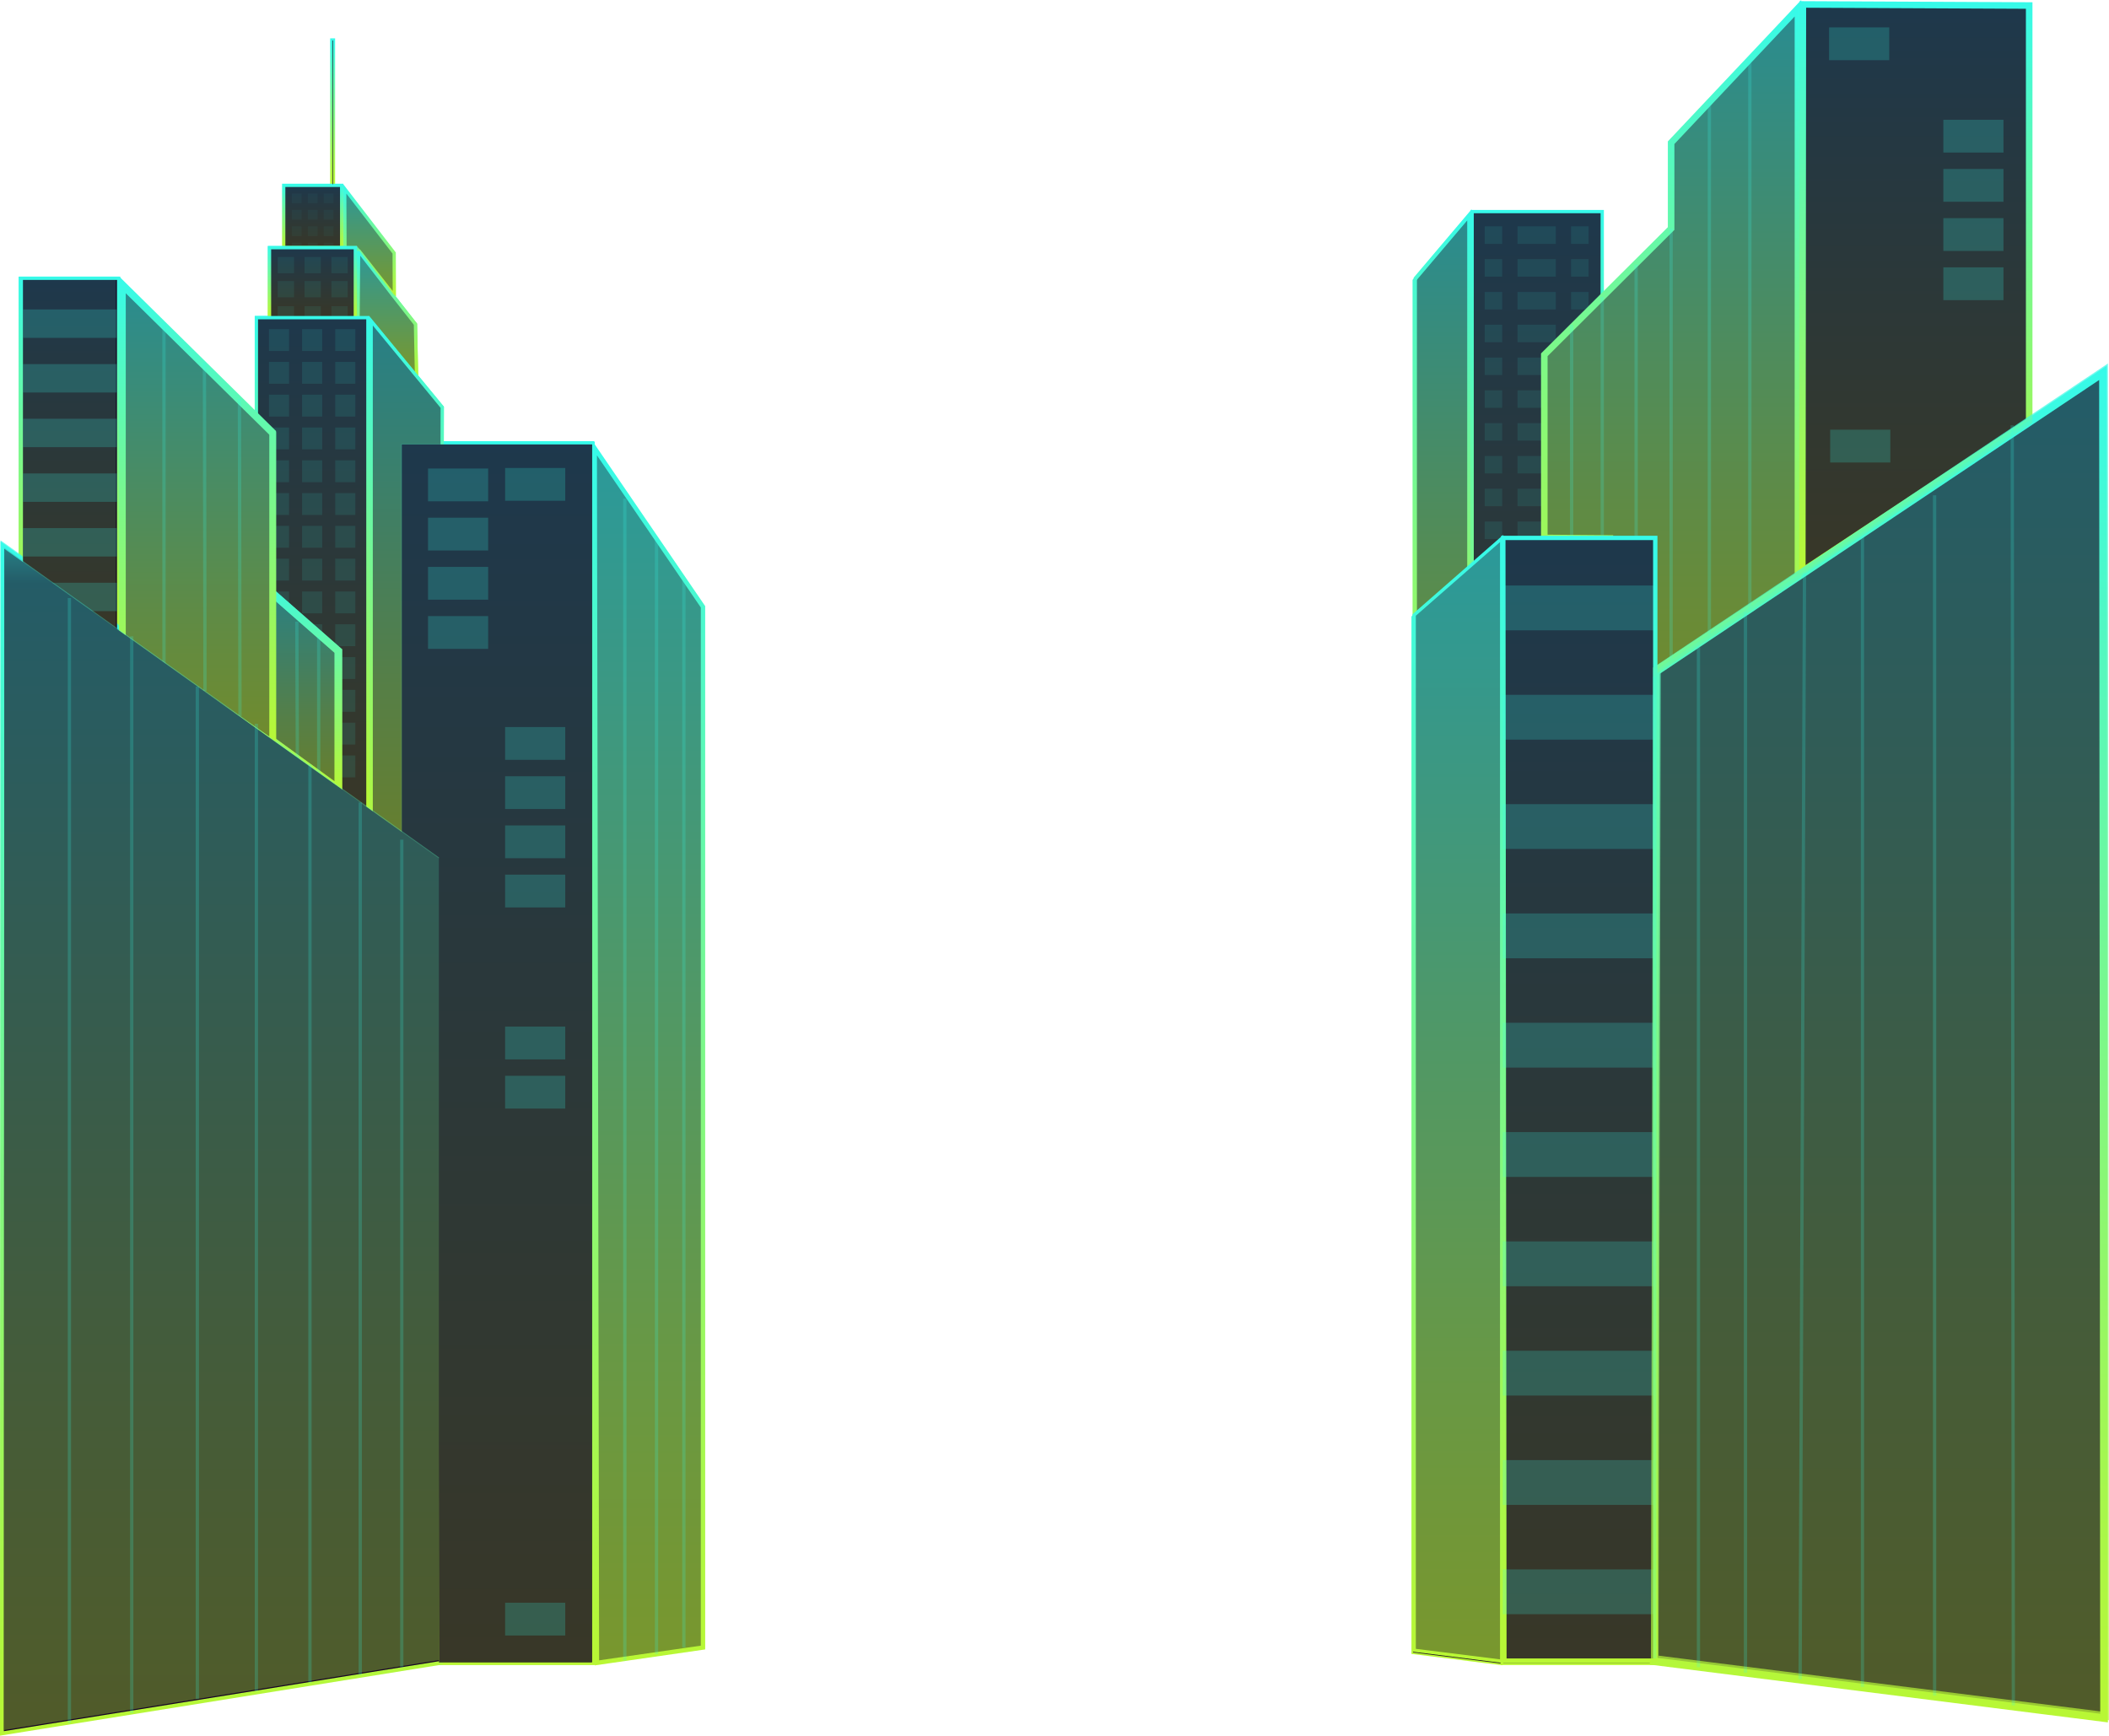 <svg xmlns="http://www.w3.org/2000/svg" xmlns:xlink="http://www.w3.org/1999/xlink" viewBox="0 0 1929.01 1587.66"><defs><style>.cls-1,.cls-11,.cls-12,.cls-13,.cls-15,.cls-16,.cls-17,.cls-18,.cls-19,.cls-2,.cls-20,.cls-21,.cls-22,.cls-23,.cls-25,.cls-26,.cls-27,.cls-3,.cls-4,.cls-40,.cls-42,.cls-46,.cls-48,.cls-5,.cls-50,.cls-53,.cls-55,.cls-8,.cls-9{fill:#180724;}.cls-1,.cls-12,.cls-13,.cls-15,.cls-16,.cls-17,.cls-18,.cls-19,.cls-2,.cls-20,.cls-21,.cls-22,.cls-23,.cls-25,.cls-26,.cls-27,.cls-28,.cls-29,.cls-3,.cls-30,.cls-32,.cls-34,.cls-35,.cls-36,.cls-37,.cls-38,.cls-39,.cls-4,.cls-40,.cls-41,.cls-42,.cls-43,.cls-44,.cls-45,.cls-46,.cls-47,.cls-48,.cls-49,.cls-5,.cls-50,.cls-51,.cls-52,.cls-53,.cls-54,.cls-55,.cls-56,.cls-57,.cls-9{stroke-miterlimit:10;}.cls-1,.cls-12,.cls-13,.cls-2,.cls-22,.cls-23,.cls-25,.cls-28,.cls-29,.cls-3,.cls-30,.cls-32,.cls-34,.cls-35,.cls-37,.cls-45,.cls-46,.cls-47,.cls-5,.cls-52,.cls-53,.cls-54,.cls-9{stroke-width:3px;}.cls-1{stroke:url(#New_Gradient_Swatch_1);}.cls-2,.cls-28{stroke:url(#New_Gradient_Swatch_1-2);}.cls-29,.cls-3{stroke:url(#New_Gradient_Swatch_1-3);}.cls-15,.cls-26,.cls-36,.cls-4,.cls-55,.cls-56{stroke-width:4px;}.cls-4{stroke:url(#New_Gradient_Swatch_1-4);}.cls-30,.cls-5{stroke:url(#New_Gradient_Swatch_1-5);}.cls-6{opacity:0.19;}.cls-11,.cls-33,.cls-37,.cls-7{opacity:0.2;}.cls-32,.cls-9{stroke:url(#New_Gradient_Swatch_1-6);}.cls-10{opacity:0.38;}.cls-12,.cls-34{stroke:url(#New_Gradient_Swatch_1-8);}.cls-13,.cls-35{stroke:url(#New_Gradient_Swatch_1-10);}.cls-14{opacity:0.49;}.cls-15,.cls-36{stroke:url(#New_Gradient_Swatch_1-12);}.cls-16,.cls-17,.cls-38{stroke-width:5px;}.cls-16{stroke:url(#New_Gradient_Swatch_1-13);}.cls-17,.cls-38{stroke:url(#New_Gradient_Swatch_1-14);}.cls-18,.cls-19,.cls-39,.cls-42,.cls-43,.cls-48,.cls-49,.cls-50,.cls-51{stroke-width:6px;}.cls-18{stroke:url(#New_Gradient_Swatch_1-15);}.cls-19,.cls-39{stroke:url(#New_Gradient_Swatch_1-16);}.cls-20,.cls-21,.cls-27,.cls-40,.cls-41,.cls-44,.cls-57{stroke-width:7px;}.cls-20{stroke:url(#New_Gradient_Swatch_1-17);}.cls-21,.cls-44,.cls-57{opacity:0.7;}.cls-21,.cls-44{stroke:url(#New_Gradient_Swatch_1-18);}.cls-22{stroke:url(#New_Gradient_Swatch_1-19);}.cls-23{stroke:url(#New_Gradient_Swatch_1-20);}.cls-24{opacity:0.09;}.cls-25{stroke:url(#New_Gradient_Swatch_1-22);}.cls-26{stroke:url(#New_Gradient_Swatch_1-24);}.cls-27{stroke:url(#New_Gradient_Swatch_1-26);}.cls-28{fill:url(#linear-gradient);}.cls-29{fill:url(#linear-gradient-2);}.cls-30{fill:url(#linear-gradient-3);}.cls-31,.cls-33{fill:#36faea;}.cls-32{fill:url(#linear-gradient-4);}.cls-34{fill:url(#linear-gradient-5);}.cls-35{fill:url(#linear-gradient-6);}.cls-36{fill:url(#linear-gradient-7);}.cls-37,.cls-52{fill:none;stroke:#36faea;}.cls-38{fill:url(#linear-gradient-8);}.cls-39{fill:url(#linear-gradient-9);}.cls-40{stroke:url(#linear-gradient-10);}.cls-41{fill:url(#linear-gradient-11);stroke:url(#New_Gradient_Swatch_1-43);}.cls-42{stroke:url(#New_Gradient_Swatch_1-44);}.cls-43{fill:url(#linear-gradient-12);stroke:url(#New_Gradient_Swatch_1-45);}.cls-44{fill:url(#linear-gradient-13);}.cls-45{fill:url(#linear-gradient-14);stroke:url(#New_Gradient_Swatch_1-48);}.cls-46,.cls-47{stroke:url(#New_Gradient_Swatch_1-49);}.cls-47{fill:url(#linear-gradient-15);}.cls-48,.cls-49{stroke:url(#New_Gradient_Swatch_1-51);}.cls-49{fill:url(#linear-gradient-16);}.cls-50,.cls-51{stroke:url(#New_Gradient_Swatch_1-53);}.cls-51{fill:url(#linear-gradient-17);}.cls-53,.cls-54{stroke:url(#New_Gradient_Swatch_1-55);}.cls-54{fill:url(#linear-gradient-18);}.cls-55,.cls-56{stroke:url(#New_Gradient_Swatch_1-57);}.cls-56{fill:url(#linear-gradient-19);}.cls-57{fill:url(#linear-gradient-20);stroke:url(#New_Gradient_Swatch_1-59);}</style><linearGradient id="New_Gradient_Swatch_1" x1="354.29" y1="225.2" x2="354.29" y2="348.84" gradientUnits="userSpaceOnUse"><stop offset="0" stop-color="#36faea"/><stop offset="0.46" stop-color="#78f88f"/><stop offset="0.83" stop-color="#a7f74d"/><stop offset="1" stop-color="#b9f734"/></linearGradient><linearGradient id="New_Gradient_Swatch_1-2" x1="353.79" y1="225.2" x2="353.79" y2="348.84" xlink:href="#New_Gradient_Swatch_1"/><linearGradient id="New_Gradient_Swatch_1-3" x1="330.47" y1="163.9" x2="330.47" y2="267.26" gradientTransform="translate(6.6 5.64) rotate(-0.25)" xlink:href="#New_Gradient_Swatch_1"/><linearGradient id="New_Gradient_Swatch_1-4" x1="304.25" y1="35.05" x2="304.25" y2="170.55" gradientTransform="translate(608.5 205.61) rotate(-180)" xlink:href="#New_Gradient_Swatch_1"/><linearGradient id="New_Gradient_Swatch_1-5" x1="286" y1="168.05" x2="286" y2="228.05" xlink:href="#New_Gradient_Swatch_1"/><linearGradient id="New_Gradient_Swatch_1-6" x1="285.75" y1="225.05" x2="285.75" y2="290.55" xlink:href="#New_Gradient_Swatch_1"/><linearGradient id="New_Gradient_Swatch_1-8" x1="372" y1="289.37" x2="372" y2="792.47" xlink:href="#New_Gradient_Swatch_1"/><linearGradient id="New_Gradient_Swatch_1-10" x1="285.5" y1="289.05" x2="285.5" y2="743.27" xlink:href="#New_Gradient_Swatch_1"/><linearGradient id="New_Gradient_Swatch_1-12" x1="593.5" y1="403.56" x2="593.5" y2="1523.36" xlink:href="#New_Gradient_Swatch_1"/><linearGradient id="New_Gradient_Swatch_1-13" x1="454.5" y1="404.05" x2="454.5" y2="1523.05" xlink:href="#New_Gradient_Swatch_1"/><linearGradient id="New_Gradient_Swatch_1-14" x1="454" y1="403.55" x2="454" y2="1522.55" xlink:href="#New_Gradient_Swatch_1"/><linearGradient id="New_Gradient_Swatch_1-15" x1="64" y1="253.05" x2="64" y2="587.08" xlink:href="#New_Gradient_Swatch_1"/><linearGradient id="New_Gradient_Swatch_1-16" x1="63" y1="253.05" x2="63" y2="587.08" xlink:href="#New_Gradient_Swatch_1"/><linearGradient id="New_Gradient_Swatch_1-17" x1="202.5" y1="495.26" x2="202.5" y2="1587.66" xlink:href="#New_Gradient_Swatch_1"/><linearGradient id="New_Gradient_Swatch_1-18" x1="202.5" y1="494.26" x2="202.5" y2="1586.66" xlink:href="#New_Gradient_Swatch_1"/><linearGradient id="New_Gradient_Swatch_1-19" x1="1318.5" y1="193.46" x2="1318.5" y2="745.05" xlink:href="#New_Gradient_Swatch_1"/><linearGradient id="New_Gradient_Swatch_1-20" x1="1405" y1="194.05" x2="1405" y2="887.05" xlink:href="#New_Gradient_Swatch_1"/><linearGradient id="New_Gradient_Swatch_1-22" x1="1332.5" y1="491.25" x2="1332.5" y2="1523.25" xlink:href="#New_Gradient_Swatch_1"/><linearGradient id="New_Gradient_Swatch_1-24" x1="1443.5" y1="492.05" x2="1443.5" y2="1523.05" xlink:href="#New_Gradient_Swatch_1"/><linearGradient id="New_Gradient_Swatch_1-26" x1="1718.5" y1="334.51" x2="1718.5" y2="1575.52" xlink:href="#New_Gradient_Swatch_1"/><linearGradient id="linear-gradient" x1="353.75" y1="229.55" x2="353.75" y2="344.55" gradientUnits="userSpaceOnUse"><stop offset="0" stop-color="#36faea" stop-opacity="0.6"/><stop offset="0.16" stop-color="#4df9ca" stop-opacity="0.6"/><stop offset="0.73" stop-color="#9bf85e" stop-opacity="0.6"/><stop offset="1" stop-color="#b9f734" stop-opacity="0.6"/></linearGradient><linearGradient id="linear-gradient-2" x1="330.47" y1="168.34" x2="330.47" y2="266.84" gradientTransform="translate(6.6 5.64) rotate(-0.25)" gradientUnits="userSpaceOnUse"><stop offset="0" stop-color="#36faea" stop-opacity="0.6"/><stop offset="0.16" stop-color="#4df9ca" stop-opacity="0.6"/><stop offset="0.73" stop-color="#9bf85e" stop-opacity="0.6"/><stop offset="1" stop-color="#b9f734" stop-opacity="0.6"/></linearGradient><linearGradient id="linear-gradient-3" x1="286" y1="169.55" x2="286" y2="226.55" gradientUnits="userSpaceOnUse"><stop offset="0" stop-color="#36faea" stop-opacity="0.2"/><stop offset="0.28" stop-color="#5ef9b2" stop-opacity="0.2"/><stop offset="1" stop-color="#b9f734" stop-opacity="0.2"/></linearGradient><linearGradient id="linear-gradient-4" x1="285.75" y1="226.55" x2="285.75" y2="290.55" xlink:href="#linear-gradient-3"/><linearGradient id="linear-gradient-5" x1="372" y1="293.55" x2="372" y2="789.55" gradientUnits="userSpaceOnUse"><stop offset="0" stop-color="#36faea" stop-opacity="0.5"/><stop offset="0.01" stop-color="#37fae8" stop-opacity="0.5"/><stop offset="0.68" stop-color="#95f867" stop-opacity="0.5"/><stop offset="1" stop-color="#b9f734" stop-opacity="0.5"/></linearGradient><linearGradient id="linear-gradient-6" x1="285.5" y1="290.55" x2="285.5" y2="740.55" xlink:href="#linear-gradient-3"/><linearGradient id="linear-gradient-7" x1="593.5" y1="410.05" x2="593.5" y2="1521.05" gradientUnits="userSpaceOnUse"><stop offset="0" stop-color="#36faea" stop-opacity="0.6"/><stop offset="0.16" stop-color="#4df9ca" stop-opacity="0.6"/><stop offset="0.73" stop-color="#9bf85e" stop-opacity="0.6"/><stop offset="1" stop-color="#b9f734" stop-opacity="0.6"/></linearGradient><linearGradient id="linear-gradient-8" x1="454" y1="406.05" x2="454" y2="1520.05" xlink:href="#linear-gradient-3"/><linearGradient id="linear-gradient-9" x1="63" y1="256.05" x2="63" y2="581.05" xlink:href="#linear-gradient-3"/><linearGradient id="linear-gradient-10" x1="273" y1="523.83" x2="273" y2="728.42" gradientUnits="userSpaceOnUse"><stop offset="0" stop-color="#36faea" stop-opacity="0.5"/><stop offset="0.01" stop-color="#37fae8" stop-opacity="0.5"/><stop offset="0.68" stop-color="#95f867" stop-opacity="0.5"/><stop offset="1" stop-color="#b9f734" stop-opacity="0.5"/></linearGradient><linearGradient id="linear-gradient-11" x1="273" y1="531.55" x2="273" y2="721.55" xlink:href="#linear-gradient-10"/><linearGradient id="New_Gradient_Swatch_1-43" x1="273" y1="523.83" x2="273" y2="728.42" xlink:href="#New_Gradient_Swatch_1"/><linearGradient id="New_Gradient_Swatch_1-44" x1="180.75" y1="253.89" x2="180.75" y2="686.26" xlink:href="#New_Gradient_Swatch_1"/><linearGradient id="linear-gradient-12" x1="180.75" y1="260.05" x2="180.75" y2="679.55" gradientUnits="userSpaceOnUse"><stop offset="0" stop-color="#36faea" stop-opacity="0.55"/><stop offset="0.09" stop-color="#43fad8" stop-opacity="0.55"/><stop offset="0.71" stop-color="#98f862" stop-opacity="0.55"/><stop offset="1" stop-color="#b9f734" stop-opacity="0.55"/></linearGradient><linearGradient id="New_Gradient_Swatch_1-45" x1="180.75" y1="252.89" x2="180.75" y2="685.26" xlink:href="#New_Gradient_Swatch_1"/><linearGradient id="linear-gradient-13" x1="202.5" y1="501.05" x2="202.5" y2="1582.55" gradientUnits="userSpaceOnUse"><stop offset="0" stop-color="#36faea" stop-opacity="0.7"/><stop offset="0.03" stop-color="#3afae4" stop-opacity="0.5"/><stop offset="0.68" stop-color="#94f867" stop-opacity="0.5"/><stop offset="1" stop-color="#b9f734" stop-opacity="0.5"/></linearGradient><linearGradient id="linear-gradient-14" x1="1319.5" y1="195.55" x2="1319.5" y2="741.55" xlink:href="#linear-gradient-12"/><linearGradient id="New_Gradient_Swatch_1-48" x1="1319.5" y1="191.46" x2="1319.5" y2="743.05" xlink:href="#New_Gradient_Swatch_1"/><linearGradient id="New_Gradient_Swatch_1-49" x1="1406" y1="192.05" x2="1406" y2="885.05" xlink:href="#New_Gradient_Swatch_1"/><linearGradient id="linear-gradient-15" x1="1406" y1="193.55" x2="1406" y2="883.55" xlink:href="#linear-gradient-3"/><linearGradient id="New_Gradient_Swatch_1-51" x1="1528.5" y1="0" x2="1528.5" y2="646.22" xlink:href="#New_Gradient_Swatch_1"/><linearGradient id="linear-gradient-16" x1="1528.5" y1="7.55" x2="1528.5" y2="640.63" xlink:href="#linear-gradient-12"/><linearGradient id="New_Gradient_Swatch_1-53" x1="1752.25" y1="1.04" x2="1752.25" y2="528.05" xlink:href="#New_Gradient_Swatch_1"/><linearGradient id="linear-gradient-17" x1="1752.25" y1="4.05" x2="1752.25" y2="522.46" xlink:href="#linear-gradient-3"/><linearGradient id="New_Gradient_Swatch_1-55" x1="1333.5" y1="489.25" x2="1333.5" y2="1521.25" xlink:href="#New_Gradient_Swatch_1"/><linearGradient id="linear-gradient-18" x1="1333.5" y1="492.55" x2="1333.5" y2="1519.55" gradientTransform="matrix(1, 0, 0, 1, 0, 0)" xlink:href="#linear-gradient-2"/><linearGradient id="New_Gradient_Swatch_1-57" x1="1444.5" y1="490.05" x2="1444.5" y2="1521.05" xlink:href="#New_Gradient_Swatch_1"/><linearGradient id="linear-gradient-19" x1="1444.5" y1="492.05" x2="1444.5" y2="1519.05" xlink:href="#linear-gradient-3"/><linearGradient id="linear-gradient-20" x1="1719.5" y1="339.05" x2="1719.5" y2="1569.55" xlink:href="#linear-gradient-5"/><linearGradient id="New_Gradient_Swatch_1-59" x1="1719.5" y1="332.51" x2="1719.5" y2="1573.52" xlink:href="#New_Gradient_Swatch_1"/></defs><title>litbuildings</title><g id="Layer_2" data-name="Layer 2"><g id="Layer_1-2" data-name="Layer 1"><path class="cls-1" d="M360,271.05l20,25.5,1,48-42-51H327.5l.5-64Z"/><path class="cls-2" d="M359.5,271.05l20,25.5,1,48-42-51H327l.5-64Z"/><polyline class="cls-3" points="360.71 270.46 328.54 229.59 315.54 229.65 315.29 172.65 360.54 231.46 360.71 270.96"/><rect class="cls-4" x="304" y="37.05" width="0.5" height="131.5" transform="translate(608.5 205.61) rotate(180)"/><rect class="cls-5" x="259.5" y="169.55" width="53" height="57"/><g class="cls-6"><g class="cls-7"><rect class="cls-8" x="267" y="222.05" width="8.85" height="8.85"/><rect class="cls-8" x="267" y="207.05" width="8.85" height="8.85"/><rect class="cls-8" x="267" y="192.05" width="8.85" height="8.85"/><rect class="cls-8" x="267" y="177.05" width="8.85" height="8.85"/></g><g class="cls-7"><rect class="cls-8" x="281.58" y="222.05" width="8.85" height="8.85"/><rect class="cls-8" x="281.58" y="207.05" width="8.85" height="8.85"/><rect class="cls-8" x="281.58" y="192.05" width="8.85" height="8.85"/><rect class="cls-8" x="281.58" y="177.05" width="8.85" height="8.85"/></g><g class="cls-7"><rect class="cls-8" x="296.15" y="222.05" width="8.85" height="8.85"/><rect class="cls-8" x="296.15" y="207.05" width="8.85" height="8.85"/><rect class="cls-8" x="296.15" y="192.05" width="8.85" height="8.85"/><rect class="cls-8" x="296.15" y="177.05" width="8.85" height="8.85"/></g></g><polyline class="cls-9" points="246.5 289.55 246.5 226.55 325 226.55 325 290.55"/><polyline class="cls-9" points="246.5 289.55 246.5 226.55 325 226.55 325 290.55"/><g class="cls-10"><rect class="cls-11" x="254" y="280.05" width="14.9" height="14.9"/><rect class="cls-11" x="278.55" y="280.05" width="14.9" height="14.9"/><rect class="cls-11" x="303.1" y="280.05" width="14.9" height="14.9"/><rect class="cls-11" x="254" y="257.05" width="14.9" height="14.9"/><rect class="cls-11" x="278.55" y="257.05" width="14.9" height="14.9"/><rect class="cls-11" x="303.1" y="257.05" width="14.9" height="14.9"/><rect class="cls-11" x="254" y="235.05" width="14.9" height="14.9"/><rect class="cls-11" x="278.55" y="235.05" width="14.9" height="14.9"/><rect class="cls-11" x="303.1" y="235.05" width="14.9" height="14.9"/></g><polygon class="cls-12" points="339.5 293.55 404.5 372.55 403.5 789.55 339.5 743.55 339.5 293.55"/><polygon class="cls-12" points="339.5 293.55 404.5 372.55 403.5 789.55 339.5 743.55 339.5 293.55"/><polygon class="cls-13" points="234.5 412.55 235.5 532.55 309.5 597.55 309.5 723.55 336.5 740.55 336.5 290.55 234.5 290.55 234.5 412.55"/><polygon class="cls-13" points="234.5 412.55 235.5 532.55 309.5 597.55 309.5 723.55 336.5 740.55 336.5 290.55 234.5 290.55 234.5 412.55"/><g class="cls-14"><g class="cls-7"><rect class="cls-8" x="306.6" y="691.05" width="18.4" height="20"/><rect class="cls-8" x="306.6" y="661.05" width="18.4" height="20"/><rect class="cls-8" x="306.6" y="631.05" width="18.4" height="20"/><rect class="cls-8" x="306.6" y="601.05" width="18.4" height="20"/><rect class="cls-8" x="306.6" y="571.05" width="18.4" height="20"/><rect class="cls-8" x="306.6" y="541.05" width="18.4" height="20"/><rect class="cls-8" x="306.6" y="511.05" width="18.4" height="20"/><rect class="cls-8" x="306.6" y="481.05" width="18.4" height="20"/><rect class="cls-8" x="306.6" y="451.05" width="18.4" height="20"/><rect class="cls-8" x="306.6" y="421.05" width="18.4" height="20"/><rect class="cls-8" x="306.6" y="391.05" width="18.4" height="20"/><rect class="cls-8" x="306.6" y="361.05" width="18.4" height="20"/><rect class="cls-8" x="306.6" y="331.05" width="18.4" height="20"/><rect class="cls-8" x="306.6" y="301.05" width="18.4" height="20"/></g><g class="cls-7"><rect class="cls-8" x="246" y="691.05" width="18.4" height="20"/><rect class="cls-8" x="246" y="661.05" width="18.4" height="20"/><rect class="cls-8" x="246" y="631.05" width="18.4" height="20"/><rect class="cls-8" x="246" y="601.05" width="18.4" height="20"/><rect class="cls-8" x="246" y="571.05" width="18.4" height="20"/><rect class="cls-8" x="246" y="541.05" width="18.4" height="20"/><rect class="cls-8" x="246" y="511.05" width="18.4" height="20"/><rect class="cls-8" x="246" y="481.05" width="18.4" height="20"/><rect class="cls-8" x="246" y="451.05" width="18.4" height="20"/><rect class="cls-8" x="246" y="421.05" width="18.4" height="20"/><rect class="cls-8" x="246" y="391.05" width="18.4" height="20"/><rect class="cls-8" x="246" y="361.05" width="18.4" height="20"/><rect class="cls-8" x="246" y="331.05" width="18.4" height="20"/><rect class="cls-8" x="246" y="301.05" width="18.4" height="20"/></g><g class="cls-7"><rect class="cls-8" x="276.3" y="691.05" width="18.4" height="20"/><rect class="cls-8" x="276.3" y="661.05" width="18.4" height="20"/><rect class="cls-8" x="276.3" y="631.05" width="18.4" height="20"/><rect class="cls-8" x="276.3" y="601.05" width="18.4" height="20"/><rect class="cls-8" x="276.3" y="571.05" width="18.4" height="20"/><rect class="cls-8" x="276.3" y="541.05" width="18.4" height="20"/><rect class="cls-8" x="276.3" y="511.05" width="18.4" height="20"/><rect class="cls-8" x="276.3" y="481.05" width="18.4" height="20"/><rect class="cls-8" x="276.3" y="451.05" width="18.4" height="20"/><rect class="cls-8" x="276.3" y="421.05" width="18.4" height="20"/><rect class="cls-8" x="276.3" y="391.05" width="18.4" height="20"/><rect class="cls-8" x="276.3" y="361.05" width="18.4" height="20"/><rect class="cls-8" x="276.3" y="331.05" width="18.4" height="20"/><rect class="cls-8" x="276.3" y="301.05" width="18.4" height="20"/></g></g><polygon class="cls-15" points="544 410.05 643 555.05 643 1507.05 546 1521.05 544 410.05"/><polygon class="cls-16" points="541.5 406.55 367.5 406.55 367.5 762.55 400.5 786.55 401.5 1520.55 541.5 1520.55 541.5 406.55"/><polygon class="cls-17" points="541 406.05 367 406.05 367 762.05 400 786.05 401 1520.05 541 1520.05 541 406.05"/><g class="cls-7"><rect class="cls-8" x="391.5" y="563.55" width="55" height="30"/><rect class="cls-8" x="391.5" y="518.55" width="55" height="30"/><rect class="cls-8" x="391.5" y="473.55" width="55" height="30"/><rect class="cls-8" x="391.5" y="428.55" width="55" height="30"/></g><g class="cls-7"><rect class="cls-8" x="462" y="800.05" width="55" height="30"/><rect class="cls-8" x="462" y="755.05" width="55" height="30"/><rect class="cls-8" x="462" y="710.05" width="55" height="30"/><rect class="cls-8" x="462" y="665.05" width="55" height="30"/></g><rect class="cls-11" x="462" y="428.05" width="55" height="30"/><g class="cls-7"><rect class="cls-8" x="462" y="984.05" width="55" height="30"/><rect class="cls-8" x="462" y="939.05" width="55" height="30"/></g><rect class="cls-11" x="462" y="1466.05" width="55" height="30"/><polygon class="cls-18" points="21 256.05 107 256.05 107 581.05 21 516.05 21 256.05"/><polygon class="cls-19" points="20 256.05 106 256.05 106 581.05 20 516.05 20 256.05"/><g class="cls-7"><rect class="cls-8" x="21" y="533.05" width="86" height="26"/><rect class="cls-8" x="21" y="483.05" width="86" height="26"/><rect class="cls-8" x="21" y="433.05" width="86" height="26"/><rect class="cls-8" x="21" y="383.05" width="86" height="26"/><rect class="cls-8" x="21" y="333.05" width="86" height="26"/><rect class="cls-8" x="21" y="283.05" width="86" height="26"/></g><polygon class="cls-20" points="4 502.05 401.5 785.28 401.5 1519.55 3.5 1583.55 4 502.05"/><polygon class="cls-21" points="4 501.05 401.5 784.28 401.5 1518.55 3.5 1582.55 4 501.05"/><polygon class="cls-22" points="1343.5 743.55 1293.5 743.55 1293.5 256.55 1343.5 197.55 1343.5 743.55"/><rect class="cls-23" x="1345.5" y="195.55" width="119" height="690"/><rect class="cls-23" x="1345.5" y="195.55" width="119" height="690"/><g class="cls-24"><rect class="cls-8" x="1357" y="509.05" width="16" height="16"/><rect class="cls-8" x="1387" y="509.05" width="35" height="16"/><rect class="cls-8" x="1436" y="509.05" width="16" height="16"/><rect class="cls-8" x="1357" y="479.05" width="16" height="16"/><rect class="cls-8" x="1387" y="479.05" width="35" height="16"/><rect class="cls-8" x="1436" y="479.05" width="16" height="16"/><rect class="cls-8" x="1357" y="449.05" width="16" height="16"/><rect class="cls-8" x="1387" y="449.05" width="35" height="16"/><rect class="cls-8" x="1436" y="449.05" width="16" height="16"/><rect class="cls-8" x="1357" y="419.05" width="16" height="16"/><rect class="cls-8" x="1387" y="419.05" width="35" height="16"/><rect class="cls-8" x="1436" y="419.05" width="16" height="16"/><rect class="cls-8" x="1357" y="389.05" width="16" height="16"/><rect class="cls-8" x="1387" y="389.05" width="35" height="16"/><rect class="cls-8" x="1436" y="389.05" width="16" height="16"/><rect class="cls-8" x="1357" y="359.05" width="16" height="16"/><rect class="cls-8" x="1387" y="359.05" width="35" height="16"/><rect class="cls-8" x="1436" y="359.05" width="16" height="16"/><rect class="cls-8" x="1357" y="329.05" width="16" height="16"/><rect class="cls-8" x="1387" y="329.05" width="35" height="16"/><rect class="cls-8" x="1436" y="329.05" width="16" height="16"/><rect class="cls-8" x="1357" y="299.05" width="16" height="16"/><rect class="cls-8" x="1387" y="299.05" width="35" height="16"/><rect class="cls-8" x="1436" y="299.05" width="16" height="16"/><rect class="cls-8" x="1357" y="269.05" width="16" height="16"/><rect class="cls-8" x="1387" y="269.05" width="35" height="16"/><rect class="cls-8" x="1436" y="269.05" width="16" height="16"/><rect class="cls-8" x="1357" y="239.05" width="16" height="16"/><rect class="cls-8" x="1387" y="239.05" width="35" height="16"/><rect class="cls-8" x="1436" y="239.05" width="16" height="16"/><rect class="cls-8" x="1357" y="209.05" width="16" height="16"/><rect class="cls-8" x="1387" y="209.05" width="35" height="16"/><rect class="cls-8" x="1436" y="209.05" width="16" height="16"/></g><polygon class="cls-25" points="1292.5 564.55 1372.5 494.55 1372.5 1521.55 1292.5 1511.55 1292.5 564.55"/><polygon class="cls-25" points="1292.5 564.55 1372.5 494.55 1372.5 1521.55 1292.5 1511.55 1292.5 564.55"/><polygon class="cls-26" points="1374 494.05 1513 494.05 1513 1521.05 1375 1521.05 1374 494.05"/><polygon class="cls-26" points="1374 494.05 1513 494.05 1513 1521.05 1375 1521.05 1374 494.05"/><g class="cls-7"><rect class="cls-8" x="1373.5" y="1437.55" width="139" height="41"/><rect class="cls-8" x="1373.5" y="1337.55" width="139" height="41"/><rect class="cls-8" x="1373.5" y="1237.55" width="139" height="41"/><rect class="cls-8" x="1373.5" y="1137.55" width="139" height="41"/><rect class="cls-8" x="1373.5" y="1037.55" width="139" height="41"/><rect class="cls-8" x="1373.5" y="937.55" width="139" height="41"/><rect class="cls-8" x="1373.5" y="837.55" width="139" height="41"/><rect class="cls-8" x="1373.5" y="737.55" width="139" height="41"/><rect class="cls-8" x="1373.5" y="637.55" width="139" height="41"/><rect class="cls-8" x="1373.5" y="537.55" width="139" height="41"/></g><polygon class="cls-27" points="1923.5 341.05 1514.5 614.55 1512.5 1519.55 1924.5 1571.55 1923.5 341.05"/><path class="cls-1" d="M360,271.05l20,25.5,1,48-42-51H327.5l.5-64Z"/><path class="cls-28" d="M359.5,271.05l20,25.5,1,48-42-51H327l.5-64Z"/><polyline class="cls-29" points="360.71 270.46 328.54 229.59 315.54 229.65 315.29 172.65 360.54 231.46 360.71 270.96"/><rect class="cls-4" x="304" y="37.05" width="0.5" height="131.5" transform="translate(608.5 205.61) rotate(180)"/><rect class="cls-30" x="259.5" y="169.55" width="53" height="57"/><g class="cls-6"><g class="cls-7"><rect class="cls-31" x="267" y="222.05" width="8.85" height="8.85"/><rect class="cls-31" x="267" y="207.05" width="8.85" height="8.85"/><rect class="cls-31" x="267" y="192.05" width="8.85" height="8.85"/><rect class="cls-31" x="267" y="177.05" width="8.85" height="8.85"/></g><g class="cls-7"><rect class="cls-31" x="281.58" y="222.05" width="8.85" height="8.85"/><rect class="cls-31" x="281.58" y="207.05" width="8.85" height="8.85"/><rect class="cls-31" x="281.58" y="192.05" width="8.85" height="8.85"/><rect class="cls-31" x="281.58" y="177.05" width="8.85" height="8.85"/></g><g class="cls-7"><rect class="cls-31" x="296.15" y="222.05" width="8.85" height="8.85"/><rect class="cls-31" x="296.15" y="207.05" width="8.85" height="8.85"/><rect class="cls-31" x="296.15" y="192.05" width="8.85" height="8.85"/><rect class="cls-31" x="296.15" y="177.05" width="8.85" height="8.85"/></g></g><polyline class="cls-9" points="246.5 289.55 246.5 226.55 325 226.55 325 290.55"/><polyline class="cls-32" points="246.5 289.55 246.5 226.55 325 226.55 325 290.55"/><g class="cls-10"><rect class="cls-33" x="254" y="280.05" width="14.9" height="14.9"/><rect class="cls-33" x="278.55" y="280.05" width="14.9" height="14.9"/><rect class="cls-33" x="303.1" y="280.05" width="14.9" height="14.9"/><rect class="cls-33" x="254" y="257.05" width="14.9" height="14.9"/><rect class="cls-33" x="278.55" y="257.05" width="14.9" height="14.9"/><rect class="cls-33" x="303.1" y="257.05" width="14.9" height="14.9"/><rect class="cls-33" x="254" y="235.05" width="14.9" height="14.9"/><rect class="cls-33" x="278.55" y="235.05" width="14.9" height="14.9"/><rect class="cls-33" x="303.1" y="235.05" width="14.9" height="14.9"/></g><polygon class="cls-12" points="339.5 293.55 404.5 372.55 403.5 789.55 339.5 743.55 339.5 293.55"/><polygon class="cls-34" points="339.5 293.55 404.5 372.55 403.5 789.55 339.5 743.55 339.5 293.55"/><polygon class="cls-13" points="234.5 412.55 235.5 532.55 309.5 597.55 309.5 723.55 336.5 740.55 336.5 290.55 234.5 290.55 234.5 412.55"/><polygon class="cls-35" points="234.5 412.55 235.5 532.55 309.5 597.55 309.5 723.55 336.5 740.55 336.5 290.55 234.5 290.55 234.5 412.55"/><g class="cls-14"><g class="cls-7"><rect class="cls-31" x="306.6" y="691.05" width="18.4" height="20"/><rect class="cls-31" x="306.6" y="661.05" width="18.4" height="20"/><rect class="cls-31" x="306.6" y="631.05" width="18.4" height="20"/><rect class="cls-31" x="306.6" y="601.05" width="18.4" height="20"/><rect class="cls-31" x="306.6" y="571.05" width="18.4" height="20"/><rect class="cls-31" x="306.6" y="541.05" width="18.4" height="20"/><rect class="cls-31" x="306.6" y="511.05" width="18.4" height="20"/><rect class="cls-31" x="306.6" y="481.05" width="18.4" height="20"/><rect class="cls-31" x="306.6" y="451.05" width="18.4" height="20"/><rect class="cls-31" x="306.6" y="421.05" width="18.4" height="20"/><rect class="cls-31" x="306.6" y="391.05" width="18.4" height="20"/><rect class="cls-31" x="306.6" y="361.05" width="18.4" height="20"/><rect class="cls-31" x="306.6" y="331.05" width="18.4" height="20"/><rect class="cls-31" x="306.6" y="301.05" width="18.4" height="20"/></g><g class="cls-7"><rect class="cls-31" x="246" y="691.05" width="18.4" height="20"/><rect class="cls-31" x="246" y="661.05" width="18.4" height="20"/><rect class="cls-31" x="246" y="631.05" width="18.4" height="20"/><rect class="cls-31" x="246" y="601.05" width="18.4" height="20"/><rect class="cls-31" x="246" y="571.05" width="18.4" height="20"/><rect class="cls-31" x="246" y="541.05" width="18.4" height="20"/><rect class="cls-31" x="246" y="511.05" width="18.4" height="20"/><rect class="cls-31" x="246" y="481.05" width="18.4" height="20"/><rect class="cls-31" x="246" y="451.05" width="18.4" height="20"/><rect class="cls-31" x="246" y="421.05" width="18.4" height="20"/><rect class="cls-31" x="246" y="391.05" width="18.4" height="20"/><rect class="cls-31" x="246" y="361.05" width="18.4" height="20"/><rect class="cls-31" x="246" y="331.05" width="18.4" height="20"/><rect class="cls-31" x="246" y="301.05" width="18.4" height="20"/></g><g class="cls-7"><rect class="cls-31" x="276.3" y="691.05" width="18.4" height="20"/><rect class="cls-31" x="276.3" y="661.05" width="18.4" height="20"/><rect class="cls-31" x="276.3" y="631.05" width="18.4" height="20"/><rect class="cls-31" x="276.3" y="601.05" width="18.4" height="20"/><rect class="cls-31" x="276.3" y="571.05" width="18.4" height="20"/><rect class="cls-31" x="276.3" y="541.05" width="18.4" height="20"/><rect class="cls-31" x="276.3" y="511.05" width="18.4" height="20"/><rect class="cls-31" x="276.3" y="481.05" width="18.4" height="20"/><rect class="cls-31" x="276.3" y="451.05" width="18.4" height="20"/><rect class="cls-31" x="276.3" y="421.05" width="18.4" height="20"/><rect class="cls-31" x="276.3" y="391.05" width="18.4" height="20"/><rect class="cls-31" x="276.3" y="361.05" width="18.4" height="20"/><rect class="cls-31" x="276.3" y="331.05" width="18.4" height="20"/><rect class="cls-31" x="276.3" y="301.05" width="18.4" height="20"/></g></g><polygon class="cls-36" points="544 410.05 643 555.05 643 1507.05 546 1521.05 544 410.05"/><line class="cls-37" x1="571.5" y1="456.05" x2="571.5" y2="1519.05"/><line class="cls-37" x1="600.5" y1="493.05" x2="600.5" y2="1513.05"/><line class="cls-37" x1="625.5" y1="531.05" x2="625.5" y2="1507.05"/><polygon class="cls-16" points="541.5 406.55 367.5 406.55 367.5 762.55 400.5 786.55 401.5 1520.55 541.5 1520.55 541.5 406.55"/><polygon class="cls-38" points="541 406.05 367 406.05 367 762.05 400 786.05 401 1520.05 541 1520.05 541 406.05"/><g class="cls-7"><rect class="cls-31" x="391.5" y="563.55" width="55" height="30"/><rect class="cls-31" x="391.5" y="518.55" width="55" height="30"/><rect class="cls-31" x="391.5" y="473.55" width="55" height="30"/><rect class="cls-31" x="391.5" y="428.55" width="55" height="30"/></g><g class="cls-7"><rect class="cls-31" x="462" y="800.05" width="55" height="30"/><rect class="cls-31" x="462" y="755.05" width="55" height="30"/><rect class="cls-31" x="462" y="710.05" width="55" height="30"/><rect class="cls-31" x="462" y="665.05" width="55" height="30"/></g><rect class="cls-33" x="462" y="428.05" width="55" height="30"/><g class="cls-7"><rect class="cls-31" x="462" y="984.05" width="55" height="30"/><rect class="cls-31" x="462" y="939.05" width="55" height="30"/></g><rect class="cls-33" x="462" y="1466.05" width="55" height="30"/><polygon class="cls-18" points="21 256.05 107 256.05 107 581.05 21 516.05 21 256.05"/><polygon class="cls-39" points="20 256.05 106 256.05 106 581.05 20 516.05 20 256.05"/><g class="cls-7"><rect class="cls-31" x="21" y="533.05" width="86" height="26"/><rect class="cls-31" x="21" y="483.05" width="86" height="26"/><rect class="cls-31" x="21" y="433.05" width="86" height="26"/><rect class="cls-31" x="21" y="383.05" width="86" height="26"/><rect class="cls-31" x="21" y="333.05" width="86" height="26"/><rect class="cls-31" x="21" y="283.05" width="86" height="26"/></g><polygon class="cls-40" points="309.5 721.55 236.5 668.55 236.5 531.55 309.5 595.55 309.5 721.55"/><polygon class="cls-41" points="309.5 721.55 236.5 668.55 236.5 531.55 309.5 595.55 309.5 721.55"/><line class="cls-37" x1="291.5" y1="582.55" x2="291.5" y2="707.05"/><line class="cls-37" x1="271.5" y1="568.55" x2="272" y2="697.05"/><polygon class="cls-42" points="112 261.05 249.5 396.55 249.5 680.55 112 586.05 112 261.05"/><polygon class="cls-43" points="112 260.05 249.5 395.55 249.5 679.55 112 585.05 112 260.05"/><line class="cls-37" x1="150" y1="295.55" x2="150" y2="608.56"/><line class="cls-37" x1="187" y1="331.55" x2="187.5" y2="632.05"/><line class="cls-37" x1="219" y1="364.55" x2="219.5" y2="655.05"/><polygon class="cls-20" points="4 502.05 401.5 785.28 401.5 1519.55 3.5 1583.55 4 502.05"/><polygon class="cls-44" points="4 501.05 401.5 784.28 401.5 1518.55 3.5 1582.55 4 501.05"/><line class="cls-37" x1="63.5" y1="547.05" x2="63.5" y2="1576.05"/><line class="cls-37" x1="120.5" y1="582.05" x2="120.5" y2="1567.05"/><line class="cls-37" x1="180.5" y1="628.05" x2="180.5" y2="1554.05"/><line class="cls-37" x1="234.5" y1="662.05" x2="234.5" y2="1547.05"/><line class="cls-37" x1="283.5" y1="699.05" x2="283.5" y2="1539.05"/><line class="cls-37" x1="367.5" y1="768.05" x2="367.5" y2="1525.05"/><line class="cls-37" x1="329.5" y1="734.05" x2="329.5" y2="1532.05"/><polygon class="cls-45" points="1344.5 741.55 1294.5 741.55 1294.5 254.55 1344.5 195.55 1344.5 741.55"/><rect class="cls-46" x="1346.5" y="193.55" width="119" height="690"/><rect class="cls-47" x="1346.5" y="193.55" width="119" height="690"/><g class="cls-24"><rect class="cls-31" x="1358" y="507.05" width="16" height="16"/><rect class="cls-31" x="1388" y="507.05" width="35" height="16"/><rect class="cls-31" x="1437" y="507.05" width="16" height="16"/><rect class="cls-31" x="1358" y="477.05" width="16" height="16"/><rect class="cls-31" x="1388" y="477.05" width="35" height="16"/><rect class="cls-31" x="1437" y="477.05" width="16" height="16"/><rect class="cls-31" x="1358" y="447.05" width="16" height="16"/><rect class="cls-31" x="1388" y="447.05" width="35" height="16"/><rect class="cls-31" x="1437" y="447.05" width="16" height="16"/><rect class="cls-31" x="1358" y="417.05" width="16" height="16"/><rect class="cls-31" x="1388" y="417.05" width="35" height="16"/><rect class="cls-31" x="1437" y="417.05" width="16" height="16"/><rect class="cls-31" x="1358" y="387.05" width="16" height="16"/><rect class="cls-31" x="1388" y="387.05" width="35" height="16"/><rect class="cls-31" x="1437" y="387.05" width="16" height="16"/><rect class="cls-31" x="1358" y="357.05" width="16" height="16"/><rect class="cls-31" x="1388" y="357.05" width="35" height="16"/><rect class="cls-31" x="1437" y="357.05" width="16" height="16"/><rect class="cls-31" x="1358" y="327.05" width="16" height="16"/><rect class="cls-31" x="1388" y="327.05" width="35" height="16"/><rect class="cls-31" x="1437" y="327.05" width="16" height="16"/><rect class="cls-31" x="1358" y="297.05" width="16" height="16"/><rect class="cls-31" x="1388" y="297.05" width="35" height="16"/><rect class="cls-31" x="1437" y="297.05" width="16" height="16"/><rect class="cls-31" x="1358" y="267.05" width="16" height="16"/><rect class="cls-31" x="1388" y="267.05" width="35" height="16"/><rect class="cls-31" x="1437" y="267.05" width="16" height="16"/><rect class="cls-31" x="1358" y="237.05" width="16" height="16"/><rect class="cls-31" x="1388" y="237.05" width="35" height="16"/><rect class="cls-31" x="1437" y="237.05" width="16" height="16"/><rect class="cls-31" x="1358" y="207.05" width="16" height="16"/><rect class="cls-31" x="1388" y="207.05" width="35" height="16"/><rect class="cls-31" x="1437" y="207.05" width="16" height="16"/></g><polygon class="cls-48" points="1528.5 209.05 1528.5 130.55 1644.5 7.55 1644.5 526.46 1473 640.63 1472.5 492.55 1412.5 492.05 1412.5 324.55 1528.5 209.05"/><polygon class="cls-49" points="1528.5 209.05 1528.5 130.55 1644.5 7.55 1644.5 526.46 1473 640.63 1472.5 492.55 1412.5 492.05 1412.5 324.55 1528.5 209.05"/><polyline class="cls-50" points="1856 385.05 1648.5 522.46 1649 4.05 1856 5.05 1856 385.05 1648.5 522.46"/><polyline class="cls-51" points="1856 385.05 1648.5 522.46 1649 4.05 1856 5.05 1856 385.05 1648.5 522.46"/><g class="cls-7"><rect class="cls-31" x="1777.5" y="244.55" width="55" height="30"/><rect class="cls-31" x="1777.5" y="199.55" width="55" height="30"/><rect class="cls-31" x="1777.5" y="154.55" width="55" height="30"/><rect class="cls-31" x="1777.5" y="109.55" width="55" height="30"/></g><rect class="cls-33" x="1674" y="393.05" width="55" height="30"/><rect class="cls-33" x="1673" y="25.05" width="55" height="30"/><g class="cls-7"><line class="cls-52" x1="1600.5" y1="55.05" x2="1600.5" y2="558.05"/><line class="cls-52" x1="1563.5" y1="91.55" x2="1563.5" y2="581.05"/><line class="cls-52" x1="1528.5" y1="209.05" x2="1528.5" y2="603.55"/><line class="cls-52" x1="1496.5" y1="242.05" x2="1496.5" y2="491.05"/><line class="cls-52" x1="1437.5" y1="297.05" x2="1437.5" y2="490.55"/><line class="cls-52" x1="1465.5" y1="271.55" x2="1465.5" y2="490.55"/></g><polygon class="cls-53" points="1293.5 562.55 1373.5 492.55 1373.5 1519.55 1293.5 1509.55 1293.5 562.55"/><polygon class="cls-54" points="1293.5 562.55 1373.5 492.55 1373.5 1519.55 1293.5 1509.55 1293.5 562.55"/><polygon class="cls-55" points="1375 492.05 1514 492.05 1514 1519.05 1376 1519.05 1375 492.05"/><polygon class="cls-56" points="1375 492.05 1514 492.05 1514 1519.05 1376 1519.05 1375 492.05"/><g class="cls-7"><rect class="cls-31" x="1374.5" y="1435.55" width="139" height="41"/><rect class="cls-31" x="1374.5" y="1335.55" width="139" height="41"/><rect class="cls-31" x="1374.5" y="1235.55" width="139" height="41"/><rect class="cls-31" x="1374.5" y="1135.55" width="139" height="41"/><rect class="cls-31" x="1374.5" y="1035.55" width="139" height="41"/><rect class="cls-31" x="1374.5" y="935.55" width="139" height="41"/><rect class="cls-31" x="1374.5" y="835.55" width="139" height="41"/><rect class="cls-31" x="1374.5" y="735.55" width="139" height="41"/><rect class="cls-31" x="1374.5" y="635.55" width="139" height="41"/><rect class="cls-31" x="1374.5" y="535.55" width="139" height="41"/></g><polygon class="cls-57" points="1924.5 339.05 1515.5 612.55 1513.5 1517.55 1925.5 1569.55 1924.5 339.05"/><line class="cls-37" x1="1841.5" y1="1560.05" x2="1840.5" y2="389.05"/><line class="cls-37" x1="1769.5" y1="1551.05" x2="1769.5" y2="453.05"/><line class="cls-37" x1="1703.5" y1="1543.05" x2="1703.5" y2="491.05"/><line class="cls-37" x1="1646.5" y1="1536.05" x2="1650.5" y2="524.05"/><line class="cls-37" x1="1596.5" y1="1530.05" x2="1596.5" y2="560.05"/><line class="cls-37" x1="1513.5" y1="1517.05" x2="1513.5" y2="619.05"/><line class="cls-37" x1="1553.5" y1="1525.05" x2="1553.5" y2="592.05"/></g></g></svg>